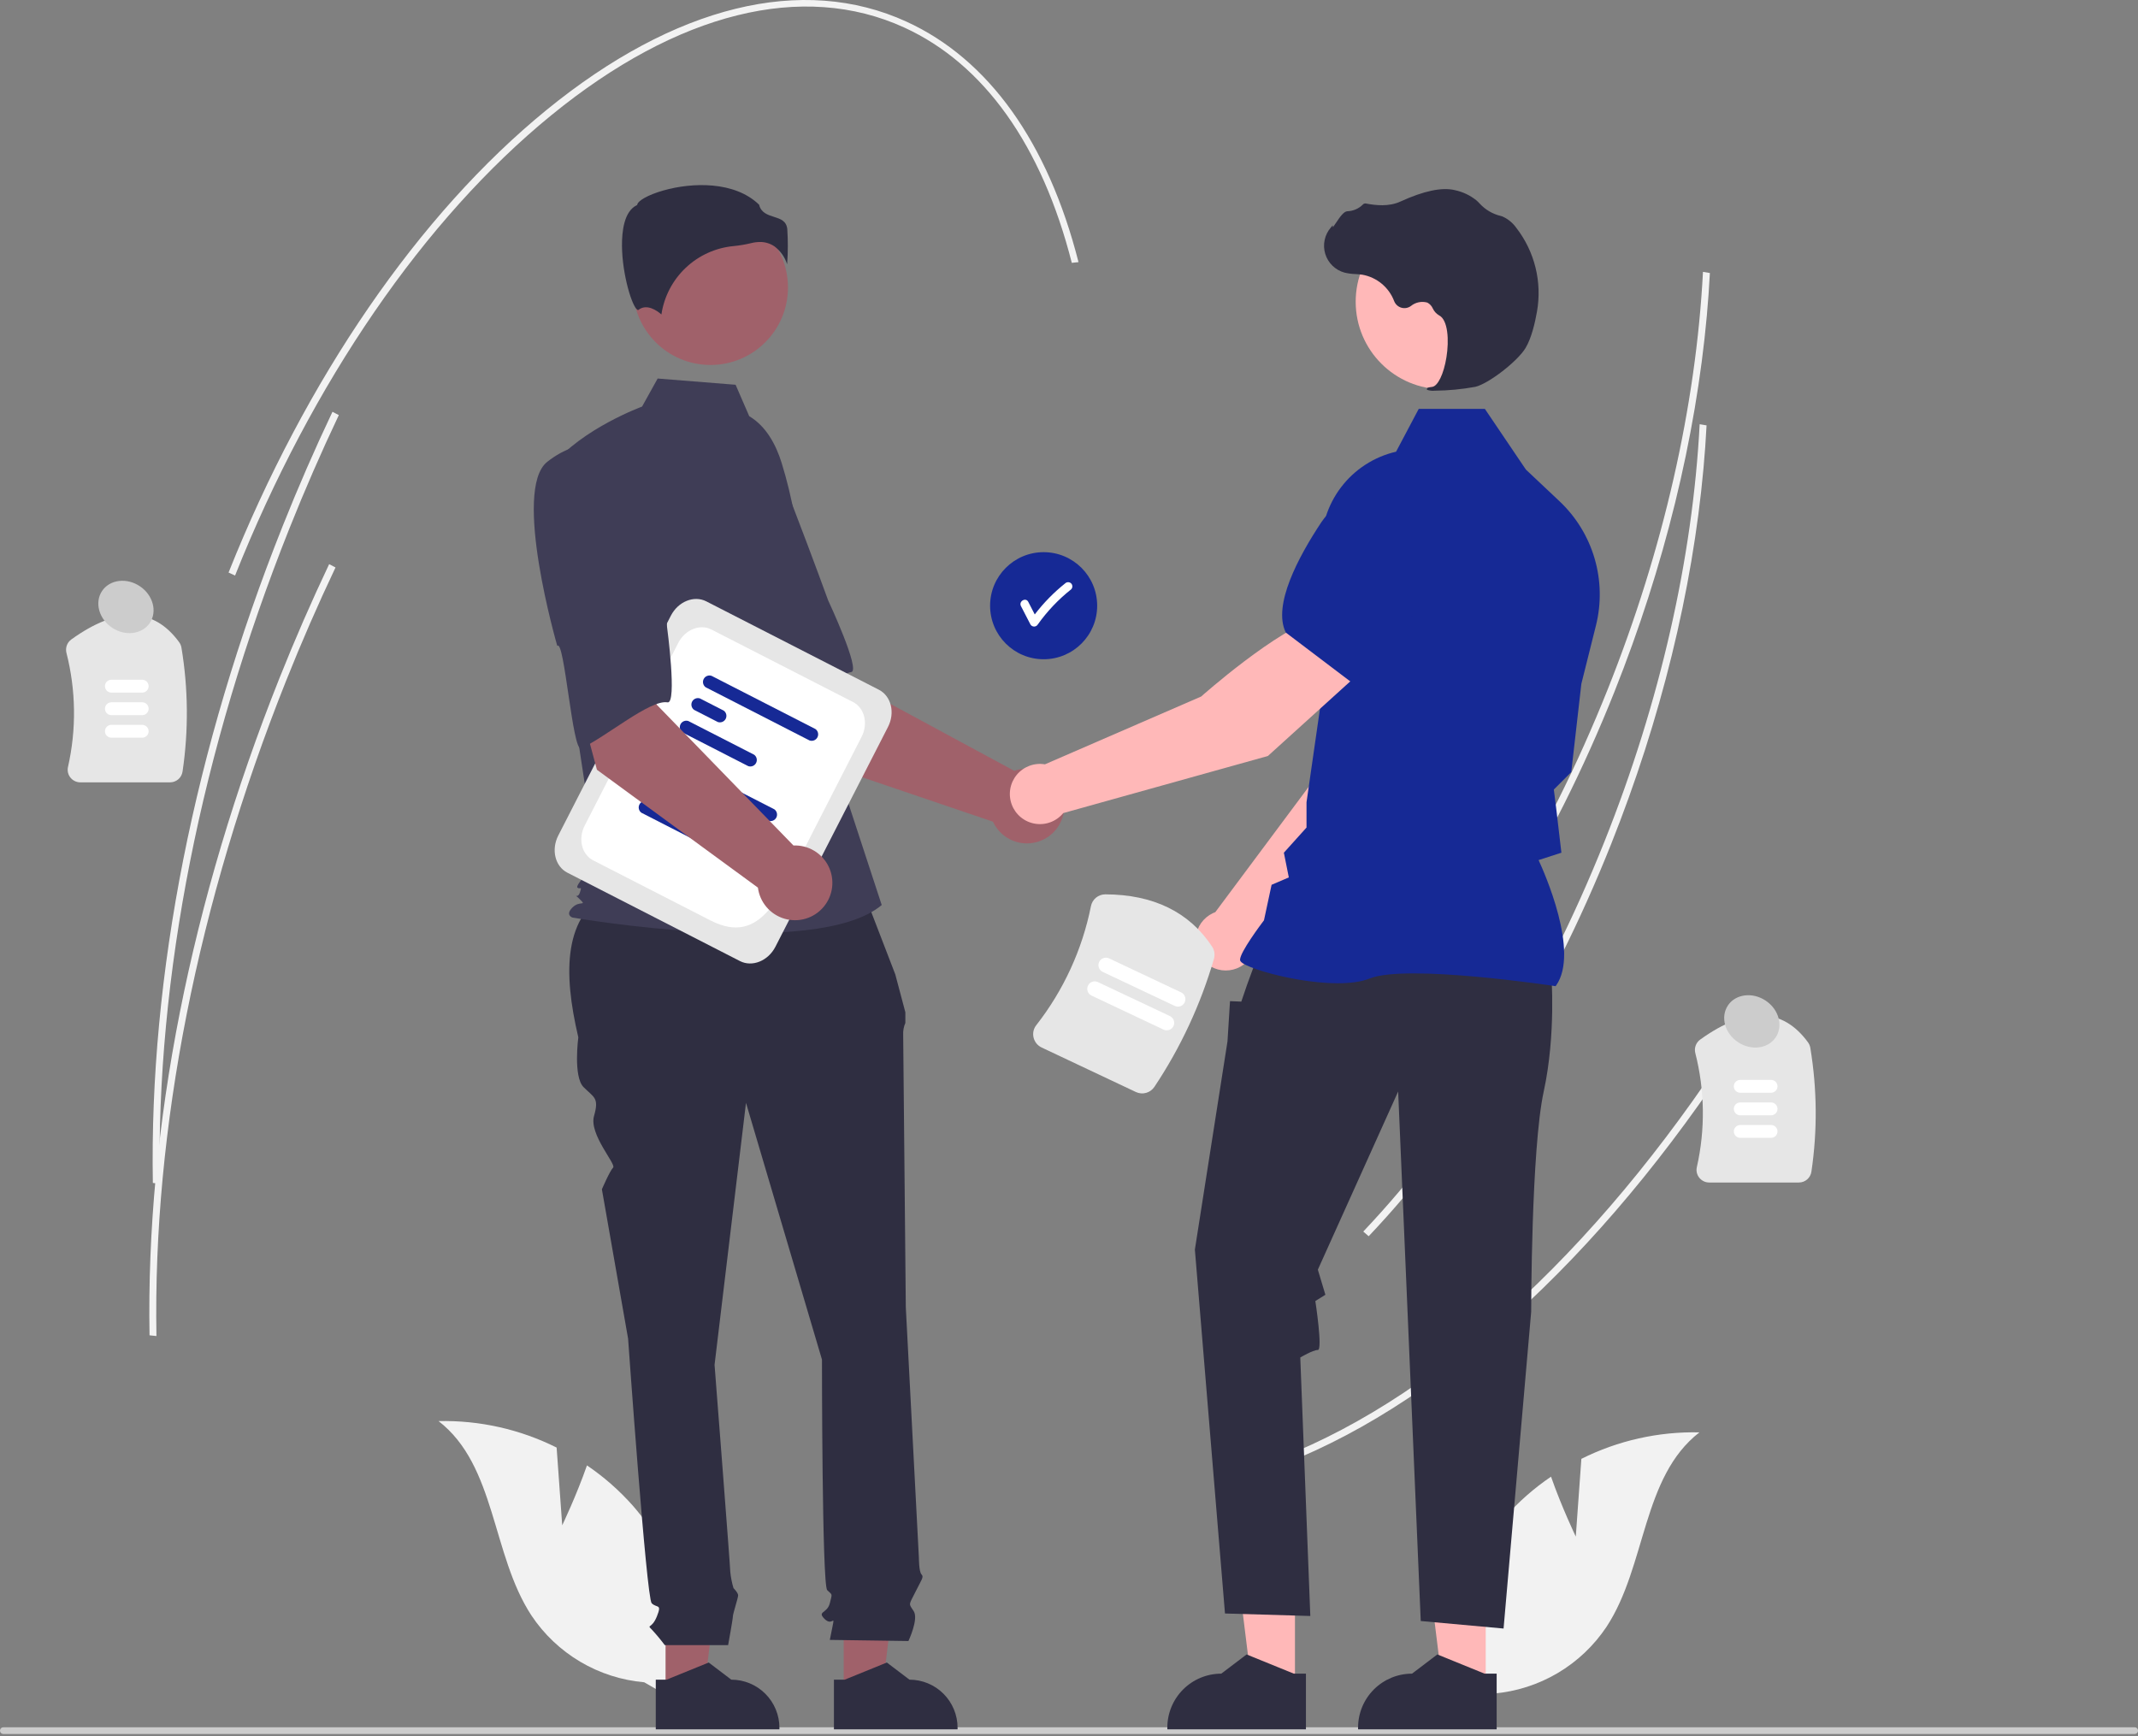 <svg width="250" height="203" viewBox="0 0 250 203" fill="none" xmlns="http://www.w3.org/2000/svg">
<rect x="0" y="0" width="250" height="203" fill="#808080" stroke="none"/>
<g clip-path="url(#clip0_65_425)">
<path d="M199.581 36.934C198.282 51.243 194.583 66.331 188.78 80.889C181.605 98.892 171.801 114.749 160.429 126.745L159.798 126.195C171.115 114.256 180.874 98.469 188.019 80.541C194.477 64.34 198.318 47.479 199.132 31.791L199.939 31.926C199.853 33.583 199.734 35.252 199.581 36.934Z" fill="#F2F2F2"/>
<path d="M204.753 120.038C188.781 145.45 169.402 163.607 150.188 171.163L149.799 170.451C168.881 162.946 188.145 144.882 204.045 119.587L204.753 120.038Z" fill="#F2F2F2"/>
<path d="M199.193 54.749C197.895 69.058 194.195 84.147 188.392 98.704C181.217 116.707 171.413 132.564 160.041 144.561L159.41 144.011C170.727 132.072 180.486 116.285 187.632 98.356C194.09 82.155 197.931 65.295 198.745 49.606L199.551 49.741C199.466 51.398 199.346 53.067 199.193 54.749Z" fill="#F2F2F2"/>
<path d="M19.879 91.485H9.399C9.175 91.486 8.954 91.435 8.752 91.338C8.55 91.241 8.373 91.099 8.234 90.924C8.096 90.753 7.999 90.553 7.95 90.34C7.901 90.126 7.901 89.904 7.949 89.69C8.948 85.286 8.885 80.707 7.766 76.332C7.696 76.044 7.713 75.741 7.816 75.463C7.918 75.185 8.102 74.944 8.343 74.771C13.732 70.895 17.976 71.007 20.957 75.106C21.091 75.292 21.181 75.508 21.218 75.735C22.014 80.523 22.058 85.407 21.348 90.209C21.299 90.564 21.123 90.888 20.853 91.123C20.582 91.357 20.236 91.486 19.879 91.485Z" fill="#E6E6E6"/>
<path d="M16.63 80.99H13.025C12.825 80.99 12.634 80.911 12.493 80.77C12.352 80.629 12.273 80.438 12.273 80.238C12.273 80.039 12.352 79.848 12.493 79.707C12.634 79.566 12.825 79.487 13.025 79.487H16.63C16.829 79.487 17.02 79.567 17.16 79.707C17.301 79.848 17.38 80.039 17.38 80.238C17.38 80.438 17.301 80.629 17.16 80.769C17.02 80.91 16.829 80.99 16.63 80.99Z" fill="white"/>
<path d="M16.63 83.626H13.025C12.825 83.626 12.634 83.547 12.493 83.406C12.352 83.265 12.273 83.074 12.273 82.875C12.273 82.675 12.352 82.484 12.493 82.343C12.634 82.202 12.825 82.123 13.025 82.123H16.63C16.829 82.123 17.02 82.203 17.16 82.344C17.301 82.485 17.38 82.675 17.38 82.875C17.38 83.074 17.301 83.265 17.16 83.406C17.02 83.546 16.829 83.626 16.63 83.626Z" fill="white"/>
<path d="M16.63 86.262H13.025C12.825 86.262 12.634 86.183 12.493 86.042C12.352 85.901 12.273 85.71 12.273 85.511C12.273 85.311 12.352 85.12 12.493 84.979C12.634 84.838 12.825 84.759 13.025 84.759H16.63C16.829 84.76 17.02 84.839 17.16 84.98C17.301 85.121 17.38 85.312 17.38 85.511C17.38 85.71 17.301 85.901 17.16 86.042C17.02 86.183 16.829 86.262 16.63 86.262Z" fill="white"/>
<path d="M210.343 138.277H199.863C199.639 138.278 199.418 138.228 199.217 138.131C199.015 138.033 198.838 137.892 198.699 137.716C198.561 137.545 198.464 137.346 198.415 137.132C198.366 136.918 198.365 136.696 198.414 136.482C199.412 132.078 199.35 127.5 198.231 123.124C198.161 122.836 198.178 122.534 198.28 122.256C198.383 121.977 198.567 121.736 198.808 121.563C204.197 117.687 208.441 117.8 211.422 121.898C211.556 122.085 211.645 122.3 211.683 122.527C212.479 127.316 212.523 132.199 211.813 137.002C211.764 137.356 211.588 137.681 211.318 137.915C211.047 138.15 210.701 138.278 210.343 138.277Z" fill="#E6E6E6"/>
<path d="M207.095 127.782H203.489C203.29 127.782 203.099 127.703 202.959 127.562C202.818 127.421 202.739 127.23 202.739 127.031C202.739 126.832 202.818 126.641 202.959 126.5C203.099 126.359 203.29 126.28 203.489 126.279H207.095C207.294 126.279 207.485 126.358 207.626 126.499C207.767 126.64 207.846 126.831 207.846 127.031C207.846 127.23 207.767 127.421 207.626 127.562C207.485 127.703 207.294 127.782 207.095 127.782Z" fill="white"/>
<path d="M207.095 130.419H203.489C203.29 130.418 203.099 130.339 202.959 130.198C202.818 130.057 202.739 129.866 202.739 129.667C202.739 129.468 202.818 129.277 202.959 129.136C203.099 128.995 203.29 128.916 203.489 128.915H207.095C207.294 128.915 207.485 128.995 207.626 129.136C207.767 129.276 207.846 129.468 207.846 129.667C207.846 129.866 207.767 130.058 207.626 130.199C207.485 130.34 207.294 130.419 207.095 130.419Z" fill="white"/>
<path d="M207.095 133.055H203.489C203.29 133.054 203.099 132.975 202.959 132.834C202.818 132.693 202.739 132.502 202.739 132.303C202.739 132.104 202.818 131.913 202.959 131.772C203.099 131.631 203.29 131.552 203.489 131.552H207.095C207.294 131.552 207.485 131.631 207.626 131.772C207.767 131.913 207.846 132.104 207.846 132.303C207.846 132.503 207.767 132.694 207.626 132.835C207.485 132.976 207.294 133.055 207.095 133.055Z" fill="white"/>
<path d="M250 202.373C250 202.424 249.99 202.475 249.97 202.523C249.951 202.571 249.922 202.614 249.885 202.65C249.849 202.687 249.806 202.716 249.758 202.735C249.71 202.755 249.659 202.765 249.608 202.765H0.392C0.288 202.765 0.188 202.724 0.115 202.65C0.041 202.576 0 202.477 0 202.373C0 202.269 0.041 202.169 0.115 202.095C0.188 202.022 0.288 201.981 0.392 201.981H249.608C249.659 201.98 249.71 201.99 249.758 202.01C249.806 202.03 249.849 202.059 249.885 202.095C249.922 202.132 249.951 202.175 249.97 202.222C249.99 202.27 250 202.321 250 202.373Z" fill="#CCCCCC"/>
<path d="M65.741 178.363L65.087 169.272C60.806 167.132 56.066 166.069 51.281 166.176C58.014 171.38 57.474 181.782 62.137 188.9C63.608 191.109 65.558 192.959 67.841 194.312C70.124 195.665 72.683 196.487 75.327 196.717L80.93 199.94C81.571 195.704 81.286 191.379 80.095 187.264C78.903 183.148 76.834 179.34 74.029 176.101C72.437 174.299 70.625 172.706 68.635 171.357C67.41 174.874 65.741 178.363 65.741 178.363Z" fill="#F2F2F2"/>
<path d="M184.259 179.682L184.912 170.591C189.194 168.45 193.933 167.387 198.719 167.494C191.986 172.698 192.526 183.1 187.863 190.218C186.391 192.427 184.442 194.277 182.159 195.63C179.875 196.983 177.317 197.805 174.673 198.035L169.069 201.259C168.428 197.022 168.714 192.697 169.905 188.582C171.096 184.466 173.166 180.658 175.971 177.419C177.563 175.618 179.375 174.024 181.365 172.675C182.589 176.192 184.259 179.682 184.259 179.682Z" fill="#F2F2F2"/>
<path d="M122.034 77.09C125.492 77.09 128.295 74.287 128.295 70.829C128.295 67.371 125.492 64.568 122.034 64.568C118.577 64.568 115.773 67.371 115.773 70.829C115.773 74.287 118.577 77.09 122.034 77.09Z" fill="#162995"/>
<path d="M125.248 68.219C125.154 68.129 125.029 68.079 124.899 68.079C124.768 68.079 124.643 68.129 124.549 68.219C123.221 69.279 122.027 70.498 120.996 71.848C120.743 71.359 120.49 70.869 120.237 70.379C119.945 69.814 119.091 70.313 119.383 70.878C119.753 71.594 120.124 72.311 120.494 73.027C120.539 73.1 120.601 73.161 120.676 73.203C120.751 73.245 120.835 73.267 120.921 73.267C121.006 73.267 121.091 73.245 121.165 73.203C121.24 73.161 121.303 73.1 121.348 73.027C122.446 71.48 123.76 70.096 125.248 68.918C125.34 68.825 125.392 68.7 125.392 68.569C125.392 68.438 125.34 68.312 125.248 68.219Z" fill="white"/>
<path d="M94.019 88.582L84.578 73.755L95.511 67.9L98.38 79.213L118.599 90.138C119.397 89.851 120.261 89.802 121.087 89.998C121.912 90.193 122.663 90.625 123.247 91.24C123.832 91.854 124.225 92.626 124.378 93.46C124.532 94.295 124.439 95.156 124.112 95.938C123.784 96.721 123.236 97.391 122.535 97.868C121.833 98.344 121.007 98.606 120.159 98.622C119.311 98.638 118.477 98.406 117.758 97.956C117.039 97.505 116.467 96.855 116.111 96.085L94.019 88.582Z" fill="#A0616A"/>
<path d="M77.681 55.972C74.714 60.327 85.256 76.159 85.256 76.159C85.77 75.052 90.679 87.484 91.502 86.749C93.839 84.662 97.497 78.848 99.531 78.589C100.693 78.441 96.833 70.194 96.833 70.194C96.833 70.194 95.069 65.323 92.675 59.102C92.031 57.331 90.949 55.751 89.531 54.51C88.112 53.27 86.402 52.408 84.561 52.006C84.561 52.006 80.647 51.616 77.681 55.972Z" fill="#3F3D56"/>
<path d="M77.825 197.876L82.309 197.876L84.442 180.581L77.824 180.581L77.825 197.876Z" fill="#A0616A"/>
<path d="M76.681 196.412L77.943 196.412L82.871 194.408L85.512 196.412H85.512C87.004 196.412 88.436 197.005 89.491 198.06C90.546 199.115 91.139 200.547 91.139 202.039V202.222L76.681 202.223L76.681 196.412Z" fill="#2F2E41"/>
<path d="M98.656 197.876L103.14 197.876L105.274 180.581L98.656 180.581L98.656 197.876Z" fill="#A0616A"/>
<path d="M97.513 196.412L98.775 196.412L103.702 194.408L106.343 196.412H106.343C107.836 196.412 109.267 197.005 110.323 198.06C111.378 199.115 111.971 200.547 111.971 202.039V202.222L97.513 202.223L97.513 196.412Z" fill="#2F2E41"/>
<path d="M100.597 103.323L71.432 104.052C65.893 107.06 65.809 113.572 67.624 121.303C67.624 121.303 67.011 125.898 68.237 127.124C69.462 128.349 70.075 128.349 69.462 130.494C68.849 132.638 72.086 136.14 71.693 136.534C71.3 136.927 70.381 139.071 70.381 139.071L73.444 156.533C73.444 156.533 75.589 186.861 76.201 187.474C76.814 188.086 77.427 187.474 76.814 189.005C76.201 190.537 75.589 189.924 76.201 190.537C76.744 191.122 77.255 191.736 77.733 192.375H85.14C85.14 192.375 85.698 189.312 85.698 189.005C85.698 188.699 86.311 186.861 86.311 186.555C86.311 186.248 85.769 185.707 85.769 185.707C85.582 185.084 85.456 184.445 85.392 183.797C85.392 183.185 83.554 159.596 83.554 159.596L87.23 128.962L96.114 158.984C96.114 158.984 96.114 185.329 96.726 185.942C97.339 186.555 97.339 186.248 97.033 187.474C96.726 188.699 95.501 188.393 96.42 189.312C97.339 190.231 97.645 188.699 97.339 190.231L97.033 191.762L106.223 191.894C106.223 191.894 107.448 189.312 106.836 188.393C106.223 187.474 106.26 187.724 107.007 186.22C107.755 184.717 108.061 184.41 107.755 184.104C107.448 183.797 107.448 182.168 107.448 182.168L105.917 152.857C105.917 152.857 105.61 121.916 105.61 120.997C105.587 120.524 105.674 120.052 105.865 119.619V118.371L104.691 113.951L100.597 103.323Z" fill="#2F2E41"/>
<path d="M83.077 42.678C88.082 42.678 92.139 38.621 92.139 33.616C92.139 28.612 88.082 24.555 83.077 24.555C78.073 24.555 74.016 28.612 74.016 33.616C74.016 38.621 78.073 42.678 83.077 42.678Z" fill="#A0616A"/>
<path d="M87.609 48.667C89.561 49.828 90.729 51.961 91.399 54.131C92.64 58.148 93.387 62.302 93.624 66.5L94.332 79.068L103.101 105.83C95.501 112.261 66.933 107.292 66.933 107.292C66.933 107.292 66.056 107 66.933 106.123C67.81 105.246 68.664 106.023 67.787 105.146C66.91 104.269 67.514 105.246 67.807 104.369C68.099 103.492 67.807 104.076 67.514 103.784C67.222 103.492 69.777 100.861 69.777 100.861L67.439 85.499L64.516 54.514C68.023 50.129 75.078 47.544 75.078 47.544L76.901 44.263L86.015 44.992L87.609 48.667Z" fill="#3F3D56"/>
<path d="M90.548 28.802C91.252 29.327 91.774 30.06 92.04 30.898C92.142 29.529 92.148 28.155 92.059 26.786C91.952 25.823 91.275 25.607 90.49 25.356C89.782 25.13 88.981 24.874 88.765 23.939C85.916 21.168 80.958 21.308 77.564 22.275C75.697 22.806 74.622 23.49 74.526 23.89L74.506 23.973L74.43 24.011C72.991 24.73 72.711 27.003 72.729 28.783C72.764 32.136 73.922 35.944 74.574 36.254C74.609 36.27 74.618 36.264 74.633 36.251C75.615 35.466 76.813 36.311 77.34 36.77C77.65 34.686 78.65 32.766 80.18 31.317C81.709 29.868 83.681 28.973 85.778 28.776C86.463 28.709 87.143 28.596 87.812 28.435C88.152 28.347 88.501 28.301 88.851 28.298C89.455 28.289 90.047 28.465 90.548 28.802Z" fill="#2F2E41"/>
<path d="M146.802 110.544L164.234 92.842L168.826 78.685L161.436 75.695C157.775 79.388 154.006 90.694 154.006 90.694L142.108 106.662C142.013 106.697 141.918 106.734 141.825 106.779C141.277 107.037 140.806 107.433 140.455 107.927C140.105 108.421 139.888 108.997 139.826 109.6C139.763 110.203 139.857 110.811 140.099 111.367C140.34 111.922 140.721 112.406 141.204 112.771C141.687 113.137 142.256 113.372 142.857 113.453C143.457 113.534 144.068 113.459 144.631 113.235C145.194 113.011 145.689 112.646 146.07 112.174C146.45 111.703 146.702 111.141 146.802 110.544Z" fill="#FFB8B8"/>
<path d="M159.42 77.315L168.766 80.019L168.801 80.012C172.237 79.345 174.954 73.635 176.629 68.963C177.18 67.422 177.125 65.73 176.476 64.227C175.827 62.725 174.631 61.526 173.131 60.871C172.021 60.396 170.801 60.24 169.607 60.422C168.414 60.604 167.295 61.116 166.377 61.901L161.717 65.913L159.42 77.315Z" fill="#162995"/>
<path d="M151.423 197.35L146.397 197.35L144.006 177.962L151.424 177.963L151.423 197.35Z" fill="#FFB8B8"/>
<path d="M152.705 195.709L151.29 195.709L145.767 193.463L142.806 195.709H142.806C141.133 195.709 139.528 196.373 138.345 197.556C137.162 198.739 136.498 200.344 136.498 202.017V202.222L152.705 202.223L152.705 195.709Z" fill="#2F2E41"/>
<path d="M173.726 197.35L168.7 197.35L166.309 177.962L173.727 177.963L173.726 197.35Z" fill="#FFB8B8"/>
<path d="M175.008 195.709L173.594 195.709L168.07 193.463L165.11 195.709H165.109C163.436 195.709 161.832 196.373 160.649 197.556C159.466 198.739 158.801 200.344 158.801 202.017V202.222L175.008 202.223L175.008 195.709Z" fill="#2F2E41"/>
<path d="M181.391 113.84C181.391 113.84 181.977 120.884 180.51 127.633C179.043 134.383 179.043 153.392 179.043 153.392L175.815 190.434L166.13 189.554L163.489 127.633L154.098 148.469L154.979 151.404L153.806 152.137C153.806 152.137 154.685 157.86 154.098 157.86C153.512 157.86 152.044 158.74 152.044 158.74L153.218 188.967L143.24 188.674L139.719 146.121L143.534 121.764L143.827 117.069L145.148 117.123L145.82 115.161L147.055 111.786L181.391 113.84Z" fill="#2F2E41"/>
<path d="M181.898 115.32L181.95 115.247C184.744 111.336 180.543 101.938 179.909 100.576L182.578 99.71L181.977 94.602L181.692 92.324L183.732 90.284L183.738 90.233L184.911 79.962L186.618 73.14C187.261 70.561 187.207 67.858 186.459 65.307C185.712 62.756 184.3 60.45 182.367 58.625L178.422 54.906L173.627 47.811H165.896L163.245 52.819C160.674 53.413 158.394 54.89 156.801 56.992C155.207 59.095 154.402 61.69 154.525 64.325L155.126 77.458L152.774 93.81L152.773 96.769L150.125 99.711L150.704 102.601L148.689 103.464L147.799 107.615C147.431 108.101 145.001 111.341 145.001 112.227C145.001 112.359 145.1 112.488 145.31 112.631C146.966 113.752 156.119 116.038 160.169 114.417C164.484 112.692 181.636 115.28 181.809 115.306L181.898 115.32Z" fill="#162995"/>
<path d="M168.763 45.521C174.418 45.521 179.003 40.937 179.003 35.281C179.003 29.626 174.418 25.042 168.763 25.042C163.107 25.042 158.523 29.626 158.523 35.281C158.523 40.937 163.107 45.521 168.763 45.521Z" fill="#FFB8B8"/>
<path d="M167.782 45.687C169.368 45.671 170.949 45.519 172.509 45.234C174.054 44.878 177.461 42.243 178.39 40.686C179.08 39.53 179.494 37.741 179.72 36.444C180.025 34.728 179.966 32.966 179.547 31.274C179.128 29.582 178.359 27.996 177.288 26.62C176.875 26.044 176.315 25.59 175.665 25.306C175.608 25.285 175.549 25.267 175.489 25.252C174.547 25.03 173.694 24.532 173.037 23.821C172.91 23.677 172.772 23.542 172.625 23.418C171.889 22.829 171.024 22.422 170.1 22.231C168.608 21.872 166.473 22.322 163.756 23.567C162.39 24.192 160.875 24.018 159.707 23.796C159.641 23.785 159.574 23.791 159.512 23.815C159.45 23.838 159.395 23.877 159.352 23.928C158.87 24.404 158.225 24.681 157.548 24.702C157.133 24.731 156.712 25.317 156.205 26.08C156.09 26.253 155.956 26.455 155.858 26.579L155.839 26.347L155.611 26.612C155.252 27.028 155.005 27.529 154.892 28.066C154.778 28.604 154.803 29.162 154.964 29.688C155.124 30.213 155.415 30.69 155.809 31.073C156.203 31.456 156.688 31.733 157.218 31.878C157.638 31.978 158.068 32.035 158.5 32.048C158.762 32.065 159.033 32.083 159.293 32.121C160.129 32.27 160.912 32.633 161.565 33.174C162.219 33.716 162.721 34.418 163.022 35.212C163.094 35.395 163.206 35.56 163.351 35.693C163.496 35.826 163.669 35.924 163.858 35.979C164.047 36.035 164.246 36.046 164.44 36.012C164.634 35.979 164.817 35.901 164.976 35.785C165.24 35.568 165.553 35.418 165.888 35.348C166.223 35.278 166.57 35.29 166.899 35.383C167.186 35.533 167.412 35.776 167.54 36.073C167.695 36.403 167.944 36.68 168.257 36.867C169.323 37.383 169.458 39.784 169.132 41.797C168.817 43.737 168.133 45.152 167.468 45.239C166.957 45.305 166.899 45.343 166.864 45.435L166.833 45.517L166.893 45.591C167.179 45.687 167.482 45.719 167.782 45.687Z" fill="#2F2E41"/>
<path d="M159.286 78.41L154.364 72.138C149.351 73.519 140.455 81.448 140.455 81.448L122.185 89.377C121.576 89.274 120.95 89.334 120.37 89.55C119.791 89.767 119.279 90.132 118.886 90.609C118.493 91.086 118.232 91.659 118.13 92.269C118.029 92.878 118.089 93.504 118.307 94.083C118.524 94.662 118.889 95.174 119.367 95.567C119.845 95.959 120.417 96.219 121.027 96.32C121.637 96.421 122.263 96.36 122.842 96.142C123.421 95.924 123.932 95.558 124.324 95.08L148.256 88.403L159.286 78.41Z" fill="#FFB8B8"/>
<path d="M158.107 79.844L165.873 71.186L166.304 65.052C166.384 63.847 166.126 62.644 165.558 61.579C164.991 60.513 164.137 59.628 163.092 59.022C161.671 58.211 159.994 57.97 158.402 58.347C156.809 58.725 155.42 59.693 154.514 61.056C151.77 65.191 148.818 70.783 150.337 73.936L150.352 73.968L158.107 79.844Z" fill="#162995"/>
<path d="M86.526 112.384L66.342 102.047C64.906 101.311 64.43 99.361 65.281 97.699L78.442 72.001C79.293 70.339 81.154 69.585 82.59 70.321L102.775 80.658C104.21 81.394 104.686 83.344 103.835 85.006L90.674 110.704C89.823 112.366 87.962 113.119 86.526 112.384Z" fill="#E6E6E6"/>
<path d="M83.078 107.632L69.364 100.608C68.019 99.92 67.574 98.093 68.371 96.537L79.305 75.188C80.102 73.631 81.844 72.925 83.189 73.614L99.752 82.097C101.097 82.785 101.543 84.612 100.745 86.168L94.805 97.766C91.255 104.7 89.067 110.699 83.078 107.632Z" fill="white"/>
<path d="M89.858 95.973L77.711 89.752C77.562 89.646 77.457 89.491 77.414 89.314C77.371 89.136 77.392 88.95 77.476 88.787C77.559 88.625 77.698 88.498 77.867 88.429C78.035 88.361 78.224 88.356 78.396 88.414L90.543 94.635C90.691 94.741 90.797 94.897 90.84 95.074C90.883 95.251 90.861 95.438 90.778 95.6C90.695 95.763 90.556 95.889 90.387 95.958C90.218 96.026 90.03 96.032 89.858 95.973Z" fill="#162995"/>
<path d="M79.129 93.816L76.357 92.396C76.209 92.29 76.103 92.134 76.06 91.957C76.017 91.78 76.039 91.593 76.122 91.431C76.205 91.268 76.344 91.141 76.513 91.073C76.682 91.004 76.87 90.999 77.043 91.058L79.815 92.477C79.963 92.583 80.069 92.739 80.112 92.916C80.155 93.093 80.133 93.28 80.05 93.442C79.967 93.605 79.828 93.732 79.659 93.8C79.49 93.869 79.302 93.874 79.129 93.816Z" fill="#162995"/>
<path d="M82.685 98.974L75.003 95.039C74.855 94.934 74.749 94.778 74.706 94.601C74.663 94.424 74.685 94.237 74.768 94.074C74.851 93.912 74.99 93.785 75.159 93.717C75.328 93.648 75.516 93.643 75.689 93.701L83.37 97.635C83.519 97.741 83.624 97.897 83.668 98.074C83.711 98.251 83.689 98.438 83.606 98.6C83.522 98.763 83.384 98.89 83.215 98.958C83.046 99.027 82.858 99.032 82.685 98.974Z" fill="#162995"/>
<path d="M94.665 86.588L82.518 80.367C82.37 80.261 82.264 80.105 82.221 79.928C82.178 79.751 82.2 79.564 82.283 79.402C82.366 79.239 82.505 79.112 82.674 79.044C82.843 78.975 83.031 78.97 83.203 79.029L95.35 85.25C95.499 85.356 95.604 85.511 95.647 85.688C95.691 85.865 95.668 86.052 95.585 86.215C95.502 86.377 95.364 86.504 95.195 86.573C95.025 86.641 94.838 86.646 94.665 86.588Z" fill="#162995"/>
<path d="M83.936 84.43L81.164 83.01C81.016 82.904 80.91 82.749 80.867 82.572C80.824 82.394 80.846 82.208 80.929 82.045C81.012 81.883 81.151 81.756 81.32 81.688C81.489 81.619 81.677 81.614 81.849 81.672L84.621 83.092C84.77 83.198 84.875 83.353 84.919 83.531C84.962 83.708 84.94 83.895 84.857 84.057C84.773 84.219 84.635 84.346 84.466 84.415C84.297 84.483 84.109 84.489 83.936 84.43Z" fill="#162995"/>
<path d="M87.492 89.588L79.81 85.654C79.662 85.548 79.556 85.392 79.513 85.215C79.47 85.038 79.492 84.851 79.575 84.689C79.658 84.526 79.797 84.4 79.966 84.331C80.135 84.263 80.323 84.257 80.495 84.316L88.177 88.25C88.325 88.356 88.431 88.511 88.474 88.689C88.517 88.866 88.495 89.053 88.412 89.215C88.329 89.377 88.19 89.504 88.021 89.573C87.852 89.641 87.664 89.647 87.492 89.588Z" fill="#162995"/>
<path d="M69.8 90.012L65.24 73.036L77.425 70.729L76.77 82.381L92.781 98.867C93.629 98.833 94.468 99.045 95.197 99.48C95.925 99.914 96.512 100.551 96.885 101.312C97.259 102.074 97.402 102.928 97.298 103.77C97.194 104.612 96.848 105.406 96.301 106.054C95.754 106.703 95.03 107.178 94.217 107.422C93.405 107.666 92.539 107.668 91.725 107.429C90.911 107.189 90.185 106.718 89.634 106.073C89.084 105.428 88.732 104.636 88.624 103.795L69.8 90.012Z" fill="#A0616A"/>
<path d="M63.993 54.002C59.857 57.267 65.165 75.532 65.165 75.532C65.987 74.63 66.943 87.962 67.947 87.508C70.803 86.218 76.036 81.769 78.054 82.131C79.208 82.339 77.999 73.313 77.999 73.313C77.999 73.313 77.776 68.138 77.359 61.486C77.275 59.602 76.717 57.771 75.736 56.162C74.754 54.553 73.382 53.218 71.745 52.282C71.745 52.282 68.129 50.737 63.993 54.002Z" fill="#3F3D56"/>
<path d="M132.816 127.692L121.801 122.491C121.566 122.38 121.358 122.218 121.194 122.015C121.031 121.813 120.915 121.576 120.856 121.323C120.796 121.075 120.793 120.817 120.847 120.568C120.902 120.319 121.012 120.085 121.169 119.885C124.36 115.807 126.551 111.038 127.566 105.961C127.643 105.572 127.852 105.222 128.158 104.97C128.464 104.718 128.848 104.581 129.244 104.58C134.862 104.599 139.06 106.65 141.723 110.676C141.863 110.885 141.956 111.123 141.995 111.372C142.034 111.621 142.019 111.876 141.95 112.118C140.408 117.431 138.062 122.477 134.994 127.081C134.766 127.429 134.42 127.682 134.02 127.795C133.619 127.907 133.192 127.871 132.816 127.692Z" fill="#E6E6E6"/>
<path d="M136.056 120.397L127.634 116.42C127.425 116.321 127.263 116.143 127.185 115.925C127.107 115.707 127.119 115.466 127.217 115.257C127.316 115.047 127.494 114.886 127.713 114.807C127.931 114.729 128.171 114.741 128.381 114.84L136.803 118.817C136.906 118.866 136.999 118.935 137.076 119.02C137.154 119.105 137.213 119.204 137.252 119.312C137.291 119.42 137.308 119.535 137.302 119.649C137.297 119.764 137.268 119.876 137.219 119.98C137.171 120.084 137.102 120.177 137.017 120.254C136.932 120.331 136.832 120.391 136.724 120.429C136.616 120.468 136.502 120.485 136.387 120.48C136.273 120.474 136.16 120.446 136.056 120.397Z" fill="white"/>
<path d="M137.365 117.626L128.943 113.649C128.733 113.55 128.571 113.372 128.493 113.154C128.415 112.936 128.427 112.696 128.526 112.486C128.624 112.277 128.803 112.115 129.021 112.037C129.239 111.959 129.479 111.97 129.689 112.069L138.111 116.046C138.32 116.145 138.482 116.323 138.56 116.541C138.638 116.76 138.627 117 138.528 117.209C138.429 117.419 138.251 117.58 138.032 117.659C137.814 117.737 137.574 117.725 137.365 117.626Z" fill="white"/>
<path d="M126.111 30.651L125.327 30.737C121.831 17.001 115.056 7.484 105.733 3.217C93.88 -2.208 79.225 1.435 64.465 13.475C49.63 25.576 36.498 44.692 27.487 67.3L26.726 66.952C35.777 44.245 48.977 25.037 63.894 12.868C78.887 0.638 93.842 -3.032 106.004 2.535C115.595 6.925 122.548 16.648 126.111 30.651Z" fill="#F2F2F2"/>
<path d="M39.62 48.54C37.569 52.859 35.619 57.334 33.824 61.839C23.489 87.767 18.253 114.246 18.681 138.415L17.873 138.329C17.445 114.07 22.696 87.499 33.063 61.491C34.864 56.973 36.819 52.486 38.876 48.154L39.62 48.54Z" fill="#F2F2F2"/>
<path d="M39.232 66.355C37.182 70.674 35.232 75.149 33.436 79.654C23.102 105.582 17.865 132.061 18.293 156.23L17.485 156.144C17.057 131.885 22.309 105.315 32.675 79.306C34.476 74.788 36.432 70.301 38.488 65.97L39.232 66.355Z" fill="#F2F2F2"/>
<path d="M17.524 72.835C18.417 71.493 17.888 69.572 16.344 68.544C14.799 67.516 12.823 67.771 11.93 69.113C11.037 70.455 11.566 72.376 13.11 73.404C14.655 74.431 16.631 74.177 17.524 72.835Z" fill="#CCCCCC"/>
<path d="M207.64 121.297C208.533 119.955 208.005 118.034 206.46 117.007C204.915 115.979 202.939 116.234 202.046 117.576C201.153 118.918 201.682 120.839 203.227 121.866C204.771 122.894 206.747 122.639 207.64 121.297Z" fill="#CCCCCC"/>
</g>
<defs>
<clipPath id="clip0_65_425">
<rect width="250" height="202.765" fill="white"/>
</clipPath>
</defs>
</svg>
